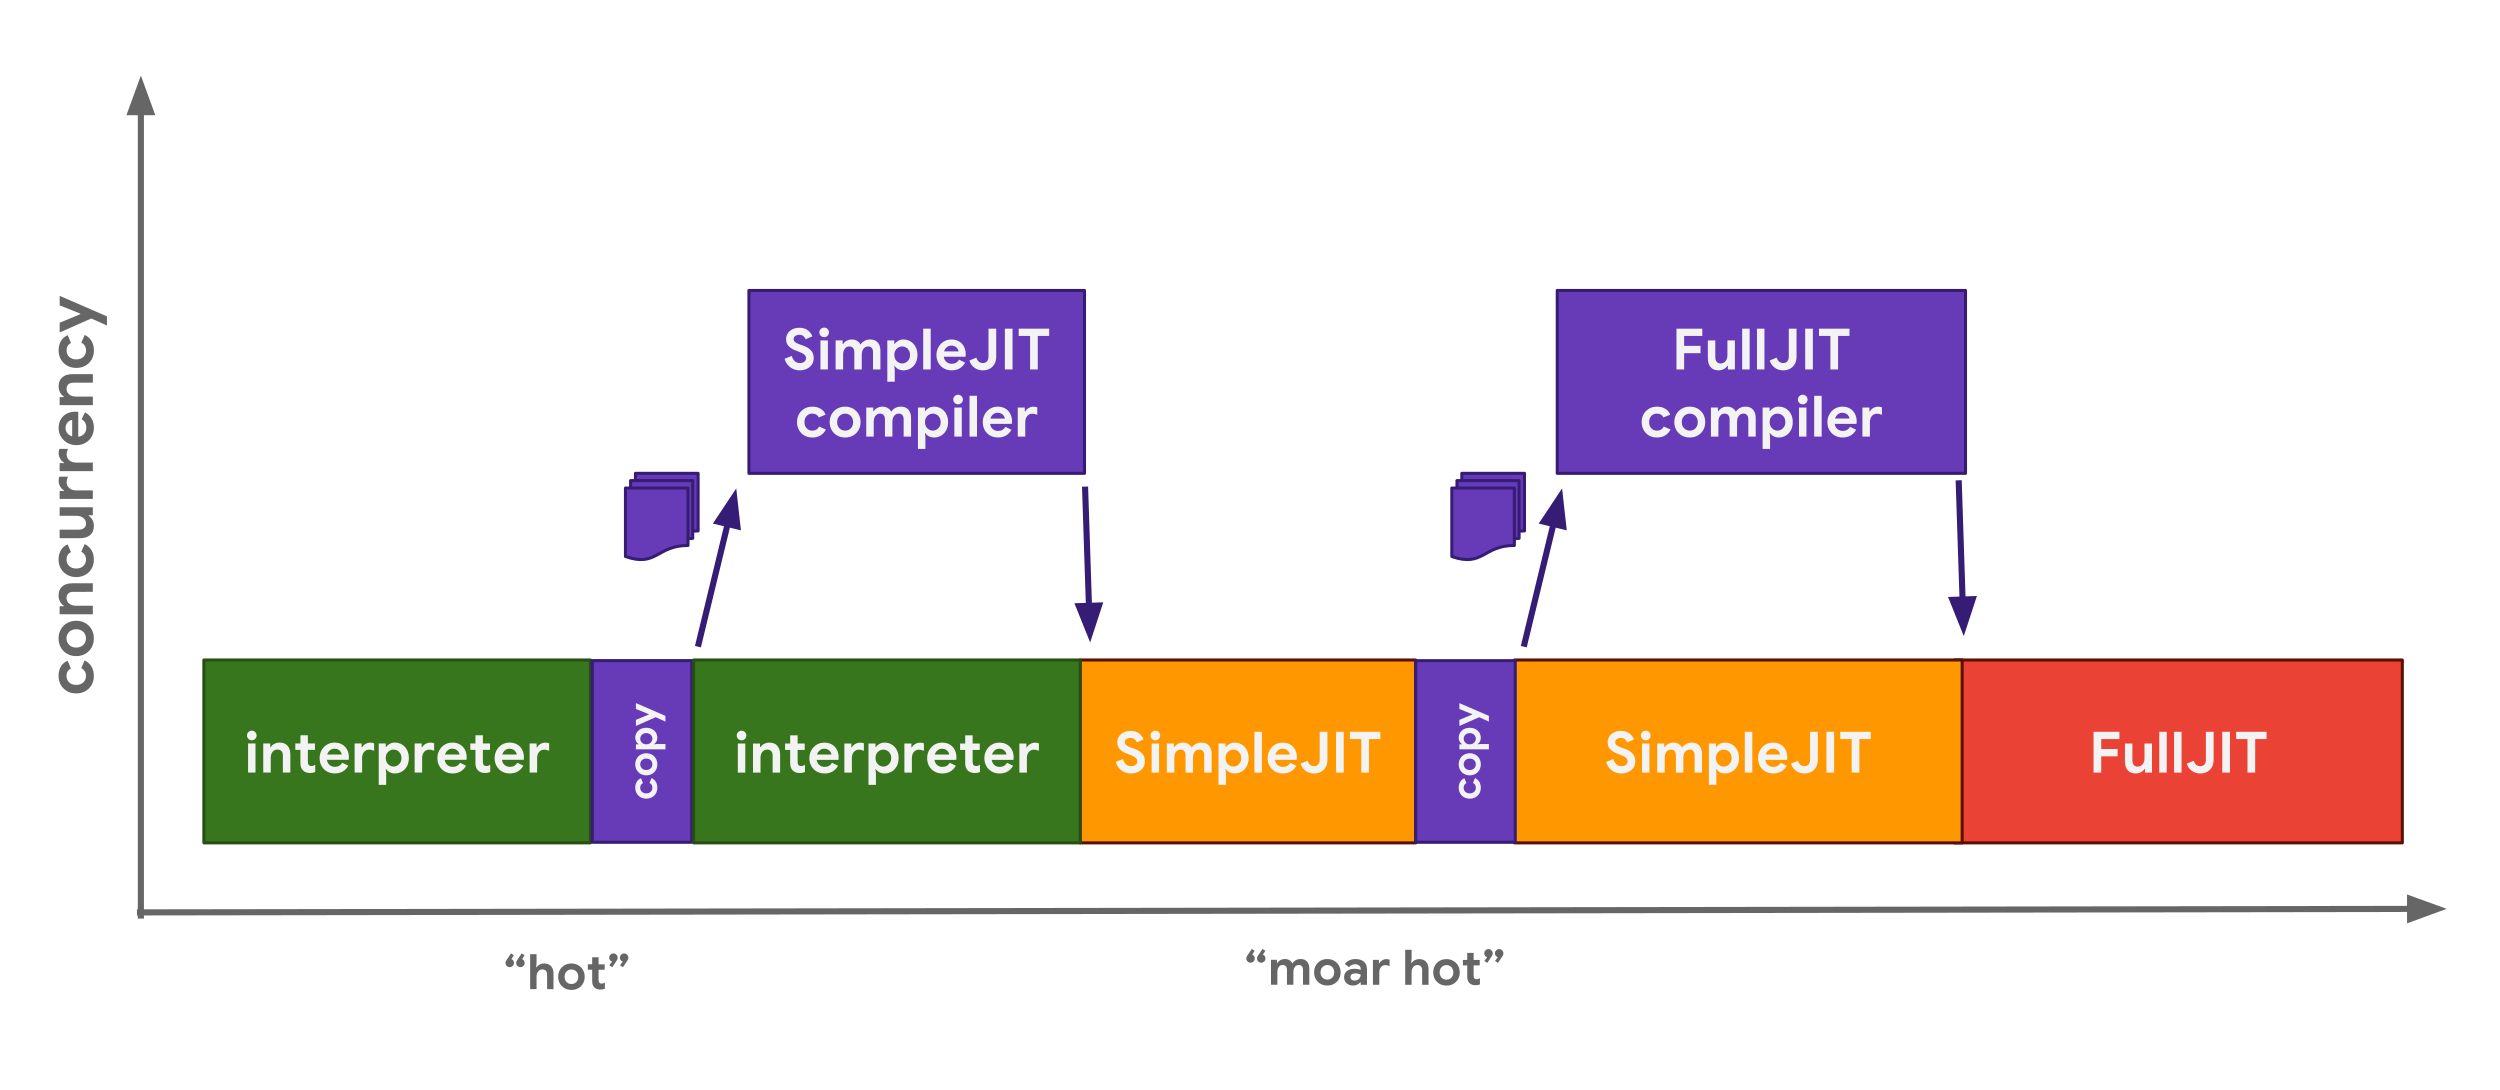 <svg viewBox="0 0 818.898 357.071" fill="none" stroke-linecap="square" stroke-miterlimit="10" xmlns="http://www.w3.org/2000/svg"><clipPath id="a"><path d="M0 0h818.898v357.07H0V0z"/></clipPath><g clip-path="url(#a)"><path d="M0 0h818.898v357.07H0z"/><path d="M0 294.743l.063-264.85h45.795l-.063 264.85z"/><path fill="#666" d="M30.739 221.417q0 1.641-.735 2.953-.735 1.297-2.063 2.032-1.329.734-2.985.734-1.672 0-2.968-.734-1.313-.735-2.062-2.032-.75-1.312-.75-2.953 0-1.812.782-3.109.782-1.313 2.204-1.875l1.062 2.547q-1.438.687-1.438 2.437 0 1.282.874 2.11.86.812 2.297.812 1.453 0 2.328-.812.875-.828.876-2.11 0-1.765-1.547-2.562l1.11-2.531q1.438.703 2.234 2 .781 1.296.78 3.093zm.003-12.299q0 1.672-.751 3-.766 1.328-2.079 2.063-1.312.734-2.953.734-1.625 0-2.937-.734-1.328-.735-2.078-2.063-.765-1.328-.765-3t.767-2.984q.75-1.328 2.078-2.063 1.313-.734 2.938-.734 1.64 0 2.953.734 1.312.735 2.077 2.063.75 1.312.75 2.984zm-2.578 0q0-.812-.375-1.5-.39-.687-1.11-1.094-.733-.406-1.718-.406-.969 0-1.687.406-.72.407-1.094 1.094-.391.688-.391 1.5 0 .797.39 1.485.375.687 1.093 1.109.719.406 1.688.406.953 0 1.703-.406.734-.422 1.125-1.11.375-.687.376-1.484zm-8.64-7.914l.002-2.625h1.359v-.171q-.781-.5-1.234-1.391-.469-.89-.468-1.938 0-1.968 1.203-2.984 1.188-1.031 3.25-1.031h6.766v2.797H23.98q-1.047 0-1.61.53-.578.532-.578 1.5 0 1.126.874 1.83.86.687 2.188.687H30.4l-.001 2.796H19.525zm11.224-17.9q0 1.64-.735 2.953-.735 1.297-2.063 2.031-1.328.735-2.985.735-1.672 0-2.968-.735-1.313-.734-2.062-2.031-.75-1.313-.75-2.953 0-1.813.782-3.11.782-1.312 2.204-1.875l1.062 2.547q-1.438.688-1.438 2.438 0 1.281.874 2.11.86.812 2.297.812 1.453 0 2.328-.813.875-.828.876-2.11 0-1.765-1.546-2.562l1.11-2.53q1.437.702 2.233 2 .781 1.296.78 3.093zm.003-11.034q-.001 1.969-1.22 3-1.219 1.016-3.39 1.016h-6.61v-2.797h6.266q1.11 0 1.75-.531.625-.531.626-1.406 0-1.188-.875-1.891-.875-.703-2.219-.703h-5.546v-2.797h10.875v2.625h-1.36v.172q.781.484 1.25 1.375.453.875.453 1.937zm-11.217-8.838v-2.625h1.454v-.172q-.766-.406-1.266-1.25-.515-.86-.515-1.89 0-.75.235-1.36h2.797q-.204.578-.297.969-.11.39-.11.844 0 1.234.906 1.969.89.718 2.25.718h5.422l-.001 2.797H19.534zm.002-9.107V151.7h1.454v-.172q-.766-.406-1.266-1.25-.515-.86-.515-1.89 0-.75.235-1.36h2.797q-.203.578-.297.969-.11.39-.11.844 0 1.234.906 1.968.89.72 2.25.72h5.422l-.001 2.796H19.536zm11.222-14.217q0 1.625-.75 2.938-.75 1.297-2.064 2.031-1.312.735-2.953.735-1.547 0-2.875-.72-1.343-.734-2.124-2.015-.797-1.281-.796-2.86 0-1.687.735-2.89.719-1.219 1.985-1.844 1.25-.64 2.78-.64.5 0 .938.062l-.002 8.172q1.313-.219 1.985-1.031.657-.828.657-1.969 0-.969-.406-1.656-.422-.688-1.125-1.094l1.11-2.265q2.906 1.656 2.905 5.046zm-7.109-2.578q-.5.047-1 .375-.515.328-.844.922-.328.578-.328 1.375 0 1 .593 1.719.578.703 1.578 1.031l.001-5.422zm-4.108-4.832v-2.625h1.36v-.172q-.78-.5-1.234-1.39-.468-.89-.468-1.938 0-1.969 1.204-2.984 1.187-1.031 3.25-1.031h6.766l-.001 2.796h-6.422q-1.047 0-1.61.532-.578.53-.578 1.5 0 1.125.875 1.828.859.687 2.187.687h5.547v2.797H19.54zm11.223-17.9q0 1.64-.735 2.953-.735 1.297-2.063 2.031-1.328.734-2.984.734-1.672 0-2.969-.734-1.312-.734-2.062-2.031-.75-1.313-.75-2.953.001-1.813.783-3.11.781-1.312 2.203-1.875l1.062 2.547q-1.438.688-1.438 2.438 0 1.28.875 2.109.859.812 2.296.812 1.453 0 2.329-.812.875-.828.875-2.11 0-1.765-1.546-2.562l1.11-2.531q1.437.703 2.234 2 .78 1.297.78 3.094zm-.857-10.487l-10.36 4.578v-3.172l6.767-2.812v-.172l-6.765-2.719v-3.11l15.483 6.72v3l-5.125-2.313z"/><path fill="#38761d" d="M66.782 216.181h126.614v59.906H66.782z" fill-rule="evenodd"/><path stroke="#274e13" stroke-linejoin="round" stroke-linecap="butt" d="M66.782 216.181h126.614v59.906H66.782z"/><path fill="#f3f3f3" d="M82.491 242.491q-.656 0-1.125-.468-.468-.47-.468-1.11 0-.656.468-1.11.47-.468 1.125-.468.657 0 1.11.469.453.453.453 1.11 0 .64-.453 1.109-.453.468-1.11.468zm-1.234 1.047h2.438v9.516h-2.438v-9.516zm4.974 0h2.297v1.188h.156q.422-.688 1.203-1.078.797-.407 1.704-.407 1.718 0 2.609 1.047.906 1.047.906 2.86v5.906h-2.453v-5.61q0-.921-.469-1.421-.468-.5-1.297-.5-1 0-1.609.765-.594.766-.594 1.922v4.844h-2.453v-9.516zm15.316 9.672q-.703 0-1.297-.219-.594-.218-.969-.593-.875-.844-.875-2.391v-4.375h-1.672v-2.094h1.672v-2.687h2.438v2.687h2.328v2.094h-2.328v3.937q0 .72.312 1.047.266.297.907.297.343 0 .578-.094.234-.093.61-.328v2.391q-.798.328-1.704.328zm8.126.14q-1.421 0-2.562-.64-1.14-.656-1.781-1.797-.641-1.156-.641-2.594 0-1.359.625-2.53.64-1.173 1.75-1.86 1.125-.688 2.516-.688 1.468 0 2.53.641 1.063.625 1.61 1.734.563 1.094.563 2.438 0 .422-.063.828h-7.14q.187 1.125.906 1.719.719.593 1.719.593.843 0 1.453-.359.61-.375.953-.984l1.984.968q-1.453 2.532-4.422 2.532zm2.25-6.202q-.03-.454-.328-.891-.281-.438-.797-.719-.515-.297-1.203-.297-.875 0-1.5.516-.625.5-.906 1.39h4.734zm4.233-3.61h2.297v1.266h.156q.36-.672 1.094-1.11.75-.437 1.64-.437.657 0 1.203.203v2.453q-.5-.187-.859-.265-.344-.094-.734-.094-1.078 0-1.719.781-.625.781-.625 1.984v4.735h-2.453v-9.516zm7.904 0h2.296v1.156h.141q.39-.609 1.14-1.03.75-.423 1.72-.423 1.28 0 2.328.641 1.062.64 1.656 1.797.594 1.156.594 2.625t-.594 2.625q-.594 1.14-1.656 1.781-1.047.64-2.329.64-.968 0-1.734-.406-.75-.406-1.125-1.03h-.14l.14 1.343v3.828h-2.437v-13.547zm4.859 7.563q.687 0 1.281-.36.61-.359.953-.984.36-.64.36-1.453 0-.828-.36-1.453-.343-.64-.953-.985-.594-.343-1.281-.343-.672 0-1.266.343-.593.344-.953.985-.344.625-.344 1.453 0 .812.344 1.453.36.625.953.984.594.36 1.266.36zm6.9-7.563h2.297v1.266h.157q.359-.672 1.093-1.11.75-.437 1.641-.437.656 0 1.203.203v2.453q-.5-.187-.86-.265-.343-.094-.734-.094-1.078 0-1.718.781-.625.781-.625 1.984v4.735h-2.453v-9.516zm12.436 9.813q-1.422 0-2.563-.64-1.14-.657-1.781-1.798-.64-1.156-.64-2.594 0-1.359.624-2.53.64-1.173 1.75-1.86 1.125-.688 2.516-.688 1.469 0 2.531.641 1.063.625 1.61 1.734.562 1.094.562 2.438 0 .422-.063.828h-7.14q.187 1.125.906 1.719.719.593 1.719.593.844 0 1.453-.359.61-.375.953-.984l1.984.968q-1.453 2.532-4.421 2.532zm2.25-6.203q-.032-.454-.329-.891-.28-.438-.796-.719-.516-.297-1.204-.297-.875 0-1.5.516-.625.5-.906 1.39h4.735zm8.373 6.062q-.704 0-1.297-.219-.594-.218-.969-.593-.875-.844-.875-2.391v-4.375h-1.672v-2.094h1.672v-2.687h2.437v2.687h2.329v2.094h-2.329v3.937q0 .72.313 1.047.266.297.906.297.344 0 .578-.094.235-.093.61-.328v2.391q-.797.328-1.703.328zm8.126.14q-1.422 0-2.562-.64-1.141-.656-1.782-1.797-.64-1.156-.64-2.594 0-1.359.625-2.53.64-1.173 1.75-1.86 1.125-.688 2.515-.688 1.469 0 2.532.641 1.062.625 1.609 1.734.562 1.094.562 2.438 0 .422-.062.828h-7.14q.187 1.125.906 1.719.718.593 1.718.593.844 0 1.453-.359.61-.375.954-.984l1.984.968q-1.453 2.532-4.422 2.532zm2.25-6.202q-.031-.454-.328-.891-.281-.438-.797-.719-.516-.297-1.203-.297-.875 0-1.5.516-.625.5-.906 1.39h4.734zm4.232-3.61h2.297v1.266h.157q.359-.672 1.093-1.11.75-.437 1.641-.437.656 0 1.203.203v2.453q-.5-.187-.86-.265-.343-.094-.734-.094-1.078 0-1.718.781-.625.781-.625 1.984v4.735h-2.454v-9.516z"/><path fill="#ea4335" d="M640.255 216.192H786.9v59.905H640.255z" fill-rule="evenodd"/><path stroke="#5b0f00" stroke-linejoin="round" stroke-linecap="butt" d="M640.255 216.192H786.9v59.905H640.255z"/><path fill="#f3f3f3" d="M685.762 239.705h8.47v2.39h-5.954v3.25h5.36v2.391h-5.36v5.328h-2.516v-13.359zm13.784 13.656q-1.719 0-2.61-1.062-.89-1.063-.89-2.969v-5.781h2.438v5.484q0 .969.468 1.531.47.547 1.235.547 1.047 0 1.656-.765.61-.766.61-1.954v-4.843h2.453v9.515h-2.297v-1.187h-.157q-.421.687-1.203 1.094-.765.39-1.703.39zm7.738-13.656h2.453v13.36h-2.453v-13.36zm4.85 0h2.454v13.36h-2.454v-13.36zm8.585 13.656q-1.578 0-2.765-.86-1.188-.874-1.656-2.359l2.312-.953q.25.875.781 1.328.547.454 1.328.454.86 0 1.344-.547.5-.563.5-1.578v-9.141h2.531v9.125q0 1.453-.578 2.469-.578 1.015-1.578 1.547-.984.515-2.219.515zm7.207-13.656h2.515v13.36h-2.515v-13.36zm8.262 2.39h-3.734v-2.39h9.984v2.39h-3.734v10.97h-2.516v-10.97z"/><path fill="#673ab7" d="M510.088 95.14H643.82v59.905H510.088z" fill-rule="evenodd"/><path stroke="#351c75" stroke-linejoin="round" stroke-linecap="butt" d="M510.088 95.14H643.82v59.905H510.088z"/><path fill="#f3f3f3" d="M549.139 107.652h8.468v2.391h-5.953v3.25h5.36v2.39h-5.36v5.329h-2.515v-13.36zm13.784 13.657q-1.72 0-2.61-1.063-.89-1.062-.89-2.969v-5.78h2.437v5.484q0 .968.469 1.53.469.548 1.234.548 1.047 0 1.656-.766.61-.766.61-1.953v-4.844h2.453v9.516h-2.297v-1.188h-.156q-.422.688-1.203 1.094-.766.39-1.703.39zm7.737-13.657h2.453v13.36h-2.453v-13.36zm4.85 0h2.454v13.36h-2.453v-13.36zm8.586 13.657q-1.578 0-2.766-.86-1.187-.875-1.656-2.359l2.312-.953q.25.875.782 1.328.546.453 1.328.453.86 0 1.343-.547.5-.562.5-1.578v-9.14h2.532v9.124q0 1.454-.578 2.47-.579 1.015-1.579 1.546-.984.516-2.218.516zm7.206-13.657h2.515v13.36h-2.515v-13.36zm8.263 2.391h-3.735v-2.39h9.985v2.39h-3.735v10.969h-2.515v-10.969zm6.735 10.969zm-63.552 22.297q-1.438 0-2.578-.64-1.14-.642-1.782-1.798-.64-1.156-.64-2.61 0-1.468.64-2.609.641-1.14 1.782-1.796 1.14-.657 2.578-.657 1.578 0 2.719.688 1.14.672 1.64 1.922l-2.234.937q-.594-1.265-2.125-1.265-1.125 0-1.844.765-.719.766-.719 2.016 0 1.265.72 2.031.718.766 1.843.766 1.547 0 2.234-1.344l2.219.969q-.61 1.25-1.75 1.937-1.14.688-2.703.688zm10.768 0q-1.484 0-2.64-.657-1.157-.671-1.797-1.812-.641-1.156-.641-2.578t.64-2.578q.641-1.157 1.797-1.813 1.157-.672 2.641-.672 1.453 0 2.61.672 1.156.656 1.796 1.813.64 1.156.64 2.578t-.64 2.578q-.64 1.14-1.797 1.812-1.156.657-2.609.657zm0-2.25q.703 0 1.297-.328.61-.344.953-.985.36-.64.36-1.484t-.36-1.469q-.344-.64-.953-.969-.594-.343-1.297-.343-.719 0-1.312.343-.594.328-.97.97-.359.624-.359 1.468 0 .828.36 1.484.375.64.969.985.593.328 1.312.328zm6.911-7.563h2.297v1.188h.156q.438-.688 1.188-1.078.765-.407 1.703-.407 1 0 1.75.485.75.468 1.062 1.187.47-.734 1.282-1.203.812-.469 1.906-.469 1.625 0 2.469 1 .859 1 .859 2.688v6.125h-2.422v-5.672q0-.89-.422-1.375-.422-.484-1.172-.484-.953 0-1.53.75-.563.75-.563 1.984v4.797h-2.438v-5.672q0-.89-.437-1.375-.438-.484-1.235-.484-.906 0-1.453.75t-.547 1.984v4.797h-2.453v-9.516zm16.933 0h2.297v1.156h.141q.39-.609 1.14-1.03.75-.423 1.72-.423 1.28 0 2.327.641 1.063.64 1.657 1.797.593 1.156.593 2.625t-.593 2.625q-.594 1.14-1.657 1.781-1.046.64-2.328.64-.968 0-1.734-.406-.75-.406-1.125-1.03h-.14l.14 1.343v3.828h-2.438v-13.547zm4.86 7.563q.687 0 1.281-.36.61-.359.953-.984.36-.64.36-1.453 0-.828-.36-1.453-.344-.64-.953-.985-.594-.343-1.281-.343-.672 0-1.266.343-.594.344-.953.985-.344.625-.344 1.453 0 .812.344 1.453.36.625.953.984.594.36 1.266.36zm8.291-8.61q-.656 0-1.125-.468-.469-.47-.469-1.11 0-.656.469-1.11.469-.468 1.125-.468t1.11.469q.453.453.453 1.11 0 .64-.454 1.109-.453.468-1.109.468zm-1.234 1.047h2.437v9.516h-2.437v-9.516zm4.974-3.844h2.453v13.36h-2.453v-13.36zm9.32 13.657q-1.423 0-2.563-.64-1.14-.657-1.781-1.798-.641-1.156-.641-2.594 0-1.359.625-2.53.64-1.173 1.75-1.86 1.125-.688 2.516-.688 1.468 0 2.53.641 1.063.625 1.61 1.734.563 1.094.563 2.438 0 .422-.063.828h-7.14q.187 1.125.906 1.719.719.593 1.719.593.843 0 1.453-.359.61-.375.953-.984l1.984.968q-1.453 2.532-4.422 2.532zm2.25-6.203q-.032-.454-.329-.891-.281-.438-.797-.719-.515-.297-1.203-.297-.875 0-1.5.516-.625.5-.906 1.39h4.734zm4.232-3.61h2.297v1.266h.156q.36-.672 1.094-1.11.75-.437 1.64-.437.656 0 1.203.203v2.453q-.5-.187-.859-.265-.344-.094-.734-.094-1.079 0-1.72.781-.624.781-.624 1.984v4.735h-2.453v-9.516z"/><path fill="#673ab7" d="M193.998 275.887v-59.496h32.598v59.496z" fill-rule="evenodd"/><path stroke="#351c75" stroke-linejoin="round" stroke-linecap="butt" d="M193.998 275.887v-59.496h32.598v59.496z"/><path fill="#f3f3f3" d="M215.316 258.04q0 1.015-.453 1.827-.469.813-1.297 1.282-.828.453-1.875.453-1.031 0-1.844-.453-.828-.469-1.297-1.282-.469-.812-.469-1.828 0-1.14.5-1.953.485-.812 1.375-1.172l.657 1.594q-.907.438-.907 1.531 0 .797.547 1.313.547.515 1.438.515.906 0 1.453-.515.547-.516.547-1.313 0-1.109-.953-1.609l.687-1.578q.906.437 1.406 1.25.485.812.485 1.937zm0-7.7q0 1.062-.469 1.89-.484.813-1.297 1.282-.828.453-1.86.453-1 0-1.827-.453-.828-.469-1.297-1.282-.485-.828-.485-1.89 0-1.031.485-1.86.469-.828 1.297-1.28.828-.47 1.828-.47 1.031 0 1.86.47.812.452 1.296 1.28.469.829.469 1.86zm-1.625 0q0-.5-.235-.922-.234-.438-.687-.688-.453-.25-1.078-.25-.594 0-1.047.25-.453.25-.688.688-.25.422-.25.922 0 .515.25.937.235.422.688.688.453.265 1.047.265.61 0 1.078-.265.453-.266.687-.688.235-.422.235-.937zm-5.39-4.884v-1.641h.827v-.11q-.437-.28-.734-.812-.313-.531-.313-1.219 0-.922.47-1.672.452-.765 1.28-1.187.829-.422 1.86-.422 1.062 0 1.89.422.813.422 1.282 1.187.453.75.453 1.672 0 .688-.297 1.235-.297.531-.734.797v.109l.953-.11h2.734v1.75H208.3zm5.39-3.485q0-.484-.25-.906-.25-.438-.703-.688-.453-.25-1.047-.25-.578 0-1.031.25-.454.25-.704.688-.25.422-.25.906 0 .485.25.906.25.422.704.688.453.25 1.03.25.595 0 1.048-.25.453-.266.703-.688.25-.421.25-.906zm1.094-7.044l-6.485 2.86v-1.985l4.219-1.766v-.093l-4.219-1.703v-1.938l9.672 4.188v1.89l-3.187-1.453z"/><path d="M499.358 210.848l12.315-50.866"/><path stroke="#351c75" stroke-width="2" stroke-linejoin="round" stroke-linecap="butt" d="M499.358 210.848l9.491-39.203"/><path fill="#351c75" stroke="#351c75" stroke-width="2" stroke-linecap="butt" d="M512.06 172.422l-1.075-9.599-5.346 8.044z" fill-rule="evenodd"/><path d="M641.614 158.325l1.638 50.048"/><path stroke="#351c75" stroke-width="2" stroke-linejoin="round" stroke-linecap="butt" d="M641.614 158.325l1.246 38.054"/><path fill="#351c75" stroke="#351c75" stroke-width="2" stroke-linecap="butt" d="M639.558 196.487l3.598 8.963 3.005-9.179z" fill-rule="evenodd"/><path fill="#ff9800" d="M353.808 216.192h109.92v59.905h-109.92z" fill-rule="evenodd"/><path stroke="#5b0f00" stroke-linejoin="round" stroke-linecap="butt" d="M353.808 216.192h109.92v59.905h-109.92z"/><path fill="#f3f3f3" d="M370.46 253.361q-1.75 0-3.093-.984-1.344-.985-1.89-2.797l2.374-.938q.281 1.063.953 1.704.672.625 1.672.625.844 0 1.438-.407.593-.422.593-1.172t-.578-1.218q-.562-.485-2.015-1.016l-.813-.312q-1.297-.438-2.219-1.36-.906-.922-.906-2.328 0-1.047.547-1.906.547-.86 1.531-1.344.985-.5 2.235-.5 1.812 0 2.859.86 1.047.843 1.437 1.968l-2.218.938q-.219-.61-.735-1.032-.5-.421-1.312-.421-.813 0-1.344.39-.531.375-.531.985 0 .609.5 1.03.5.407 1.656.798l.844.281q1.734.61 2.656 1.594.922.968.922 2.547 0 1.312-.672 2.218-.672.907-1.734 1.36-1.047.437-2.157.437zm8.005-10.86q-.657 0-1.125-.468-.47-.469-.47-1.11 0-.656.47-1.109.468-.468 1.125-.468.656 0 1.109.468.453.453.453 1.11 0 .64-.453 1.11-.453.468-1.11.468zm-1.235 1.048h2.438v9.515h-2.438v-9.515zm4.974 0h2.297v1.187h.157q.437-.687 1.187-1.078.766-.406 1.703-.406 1 0 1.75.484.75.469 1.063 1.188.468-.735 1.281-1.203.812-.47 1.906-.47 1.625 0 2.469 1 .86 1 .86 2.688v6.125h-2.423v-5.672q0-.89-.421-1.375-.422-.484-1.172-.484-.953 0-1.532.75-.562.75-.562 1.984v4.797h-2.438v-5.672q0-.89-.437-1.375-.438-.484-1.234-.484-.907 0-1.454.75-.546.75-.546 1.984v4.797h-2.454v-9.515zm16.934 0h2.297v1.156h.14q.391-.61 1.141-1.031.75-.422 1.719-.422 1.281 0 2.328.64 1.062.641 1.656 1.797.594 1.157.594 2.625 0 1.47-.594 2.625-.594 1.141-1.656 1.782-1.047.64-2.328.64-.969 0-1.735-.406-.75-.406-1.125-1.031h-.14l.14 1.343v3.829h-2.437v-13.547zm4.86 7.562q.687 0 1.28-.36.61-.359.954-.984.359-.64.359-1.453 0-.828-.36-1.453-.343-.64-.953-.984-.593-.344-1.28-.344-.673 0-1.266.344-.594.344-.954.984-.343.625-.343 1.453 0 .813.343 1.453.36.625.954.985.593.36 1.265.36zm6.9-11.406h2.453v13.36h-2.453v-13.36zm9.32 13.656q-1.423 0-2.563-.64-1.14-.657-1.782-1.797-.64-1.157-.64-2.594 0-1.36.625-2.531.64-1.172 1.75-1.86 1.125-.687 2.515-.687 1.47 0 2.532.64 1.062.625 1.61 1.735.562 1.094.562 2.437 0 .422-.063.828h-7.14q.187 1.125.906 1.72.718.593 1.718.593.844 0 1.454-.36.609-.374.953-.984l1.984.969q-1.453 2.531-4.422 2.531zm2.25-6.203q-.032-.453-.329-.89-.281-.438-.797-.72-.515-.296-1.203-.296-.875 0-1.5.515-.625.5-.906 1.391h4.734zm7.966 6.203q-1.578 0-2.766-.86-1.187-.874-1.656-2.359l2.313-.953q.25.875.78 1.328.548.454 1.329.454.86 0 1.344-.547.5-.563.5-1.578v-9.141h2.531v9.125q0 1.453-.578 2.469-.578 1.015-1.578 1.547-.985.515-2.219.515zm7.206-13.656h2.516v13.36h-2.516v-13.36zm8.263 2.39h-3.735v-2.39h9.985v2.39h-3.735v10.97h-2.515v-10.97z"/><path fill="#ff9800" d="M496.075 216.192h146.646v59.905H496.075z" fill-rule="evenodd"/><path stroke="#5b0f00" stroke-linejoin="round" stroke-linecap="butt" d="M496.075 216.192h146.646v59.905H496.075z"/><path fill="#f3f3f3" d="M531.09 253.361q-1.75 0-3.093-.984-1.344-.985-1.891-2.797l2.375-.938q.281 1.063.953 1.704.672.625 1.672.625.844 0 1.438-.407.593-.422.593-1.172t-.578-1.218q-.562-.485-2.015-1.016l-.813-.312q-1.297-.438-2.219-1.36-.906-.922-.906-2.328 0-1.047.547-1.906.547-.86 1.531-1.344.985-.5 2.235-.5 1.812 0 2.859.86 1.047.843 1.437 1.968l-2.218.938q-.22-.61-.735-1.032-.5-.421-1.312-.421-.813 0-1.344.39-.531.375-.531.985 0 .609.5 1.03.5.407 1.656.798l.844.281q1.734.61 2.656 1.594.922.968.922 2.547 0 1.312-.672 2.218-.672.907-1.734 1.36-1.047.437-2.157.437zm8.005-10.86q-.657 0-1.125-.468-.47-.469-.47-1.11 0-.656.47-1.109.468-.468 1.125-.468.656 0 1.109.468.453.453.453 1.11 0 .64-.453 1.11-.453.468-1.11.468zm-1.235 1.048h2.438v9.515h-2.438v-9.515zm4.974 0h2.297v1.187h.157q.437-.687 1.187-1.078.766-.406 1.703-.406 1 0 1.75.484.75.469 1.063 1.188.468-.735 1.28-1.203.813-.47 1.907-.47 1.625 0 2.469 1 .86 1 .86 2.688v6.125h-2.423v-5.672q0-.89-.421-1.375-.422-.484-1.172-.484-.953 0-1.532.75-.562.75-.562 1.984v4.797h-2.438v-5.672q0-.89-.437-1.375-.438-.484-1.234-.484-.907 0-1.454.75-.546.75-.546 1.984v4.797h-2.454v-9.515zm16.934 0h2.297v1.156h.14q.39-.61 1.14-1.031.75-.422 1.72-.422 1.28 0 2.328.64 1.062.641 1.656 1.797.594 1.157.594 2.625 0 1.47-.594 2.625-.594 1.141-1.656 1.782-1.047.64-2.328.64-.97 0-1.735-.406-.75-.406-1.125-1.031h-.14l.14 1.343v3.829h-2.437v-13.547zm4.86 7.562q.687 0 1.28-.36.61-.359.954-.984.359-.64.359-1.453 0-.828-.36-1.453-.343-.64-.953-.984-.593-.344-1.28-.344-.673 0-1.266.344-.594.344-.954.984-.343.625-.343 1.453 0 .813.343 1.453.36.625.954.985.593.36 1.265.36zm6.9-11.406h2.453v13.36h-2.453v-13.36zm9.32 13.656q-1.423 0-2.563-.64-1.141-.657-1.782-1.797-.64-1.157-.64-2.594 0-1.36.625-2.531.64-1.172 1.75-1.86 1.125-.687 2.515-.687 1.47 0 2.532.64 1.062.625 1.609 1.735.562 1.094.562 2.437 0 .422-.062.828h-7.14q.187 1.125.906 1.72.718.593 1.718.593.844 0 1.453-.36.61-.374.954-.984l1.984.969q-1.453 2.531-4.422 2.531zm2.25-6.203q-.032-.453-.329-.89-.281-.438-.797-.72-.516-.296-1.203-.296-.875 0-1.5.515-.625.5-.906 1.391h4.734zm7.966 6.203q-1.578 0-2.766-.86-1.187-.874-1.656-2.359l2.313-.953q.25.875.78 1.328.548.454 1.329.454.86 0 1.344-.547.5-.563.5-1.578v-9.141h2.531v9.125q0 1.453-.578 2.469-.578 1.015-1.578 1.547-.985.515-2.219.515zm7.206-13.656h2.516v13.36h-2.516v-13.36zm8.263 2.39h-3.735v-2.39h9.985v2.39h-3.735v10.97h-2.515v-10.97z"/><path d="M110.304 303.982l150.804.094v28.252l-150.804-.094z"/><path fill="#666" d="M166.974 316.8q-.578 0-.984-.407-.406-.406-.406-.984 0-.282.093-.516.094-.234.313-.531l1.39-2.077.938.625-.813 1.25q.375.14.61.469.234.328.234.781 0 .578-.406.984-.39.406-.969.406zm3.5.002q-.578 0-.984-.407-.406-.406-.406-.984 0-.282.093-.516.094-.234.313-.53l1.39-2.078.938.625-.813 1.25q.375.14.61.469.234.328.234.781 0 .579-.406.985-.39.406-.969.405zm3.183-4.248l2.094.001v2.891l-.14 1.422h.14q.344-.578 1.016-.921.672-.36 1.453-.359 1.5.001 2.281.892.797.891.797 2.454v5.078l-2.094-.001v-4.813q0-.781-.422-1.219-.422-.437-1.125-.438-.843 0-1.375.671-.531.672-.531 1.656v4.14h-2.094v-11.454zm13.523 11.712q-1.266-.001-2.25-.564t-1.547-1.548q-.547-.985-.547-2.22 0-1.218.547-2.202.563-1 1.547-1.561.984-.578 2.25-.577 1.25 0 2.234.58 1 .563 1.547 1.563.563.985.563 2.203 0 1.235-.563 2.219-.547.984-1.547 1.546-.984.562-2.234.56zm0-1.938q.61 0 1.125-.28.516-.281.812-.828.313-.547.313-1.28 0-.72-.313-1.267-.296-.547-.812-.828-.516-.298-1.125-.298-.61 0-1.125.296-.5.281-.813.828-.312.547-.312 1.265 0 .719.312 1.282.313.547.813.828.516.282 1.125.282zm9.496 1.819q-.61 0-1.125-.173-.515-.188-.828-.516-.75-.72-.75-2.047v-3.766h-1.422v-1.782h1.422v-2.312l2.094.002v2.312l2 .001v1.782l-2-.002v3.391q0 .61.265.89.235.25.782.251.297 0 .5-.078t.515-.265v2.047q-.687.265-1.453.265zm2.907-7.952l.922-1.233q-.422-.11-.688-.454-.265-.36-.265-.797 0-.578.406-.984.406-.422.984-.421.578 0 .97.422.405.407.405.985 0 .281-.093.515-.094.235-.297.531l-1.39 2.062-.954-.626zm3.5.003l.922-1.234q-.422-.11-.688-.454-.265-.36-.265-.797 0-.578.406-.984.406-.421.984-.421t.97.422q.405.407.405.985 0 .281-.093.516-.094.234-.297.53l-1.39 2.062-.954-.625z"/><path d="M374.953 302.538l150.803.095v28.252l-150.803-.095z"/><path fill="#666" d="M409.639 315.343q-.579 0-.985-.407t-.406-.985q0-.281.094-.515.093-.235.312-.531l1.39-2.078.938.626-.812 1.25q.375.14.61.468.234.329.234.782 0 .578-.407.984-.39.406-.969.406zm3.5.002q-.579 0-.985-.407t-.406-.985q0-.28.094-.515.093-.235.312-.531l1.39-2.078.938.626-.812 1.25q.375.14.61.469.234.328.234.781 0 .578-.407.984-.39.406-.969.406zm3.183-.951h1.953v1.017h.14q.375-.594 1.016-.937.656-.344 1.453-.343.875 0 1.516.423.64.406.906 1.032.406-.64 1.094-1.047.703-.405 1.64-.405 1.39.001 2.11.86.734.86.734 2.314v5.25l-2.078-.001v-4.86q0-.765-.36-1.188-.359-.422-1-.422-.812 0-1.296.655-.485.64-.485 1.703v4.11l-2.11-.002v-4.86q0-.765-.374-1.187-.375-.422-1.063-.422-.765 0-1.234.655-.469.64-.469 1.703v4.11l-2.093-.002v-8.156zm18.466 8.418q-1.265-.001-2.25-.564-.984-.563-1.547-1.548-.547-.985-.547-2.22 0-1.218.547-2.202.563-1 1.547-1.562.985-.577 2.25-.576 1.25 0 2.235.58 1 .562 1.546 1.563.563.984.563 2.203 0 1.234-.563 2.219-.546.984-1.546 1.545-.985.562-2.235.562zm0-1.938q.61 0 1.125-.28.516-.281.813-.828.312-.547.312-1.281 0-.719-.312-1.266-.297-.547-.813-.829-.515-.297-1.125-.297t-1.125.296q-.5.28-.812.828-.313.546-.313 1.265 0 .719.313 1.281.312.548.812.83.516.28 1.125.281zm8.434 1.943q-1.297-.001-2.125-.752-.828-.766-.828-2 0-.813.422-1.437.437-.625 1.187-.953.75-.343 1.672-.342 1.266 0 2.156.376v-.36q0-.671-.515-1.078-.5-.422-1.344-.423-.578 0-1.11.265-.53.266-.89.687l-1.344-1.047q.594-.766 1.485-1.187.906-.421 1.953-.42 1.875 0 2.843.876.985.86.985 2.516v5.032l-2.063-.002v-.828h-.125q-.375.469-.984.78-.594.297-1.375.297zm.5-1.625q.906 0 1.437-.577.547-.594.547-1.375-.812-.39-1.718-.391-1.625-.001-1.625 1.217 0 .5.343.813.36.313 1.016.313zm5.992-6.777h1.953v1.079h.14q.297-.562.938-.937.64-.39 1.406-.39.563 0 1.031.189v2.093q-.437-.156-.734-.235-.297-.078-.625-.078-.938 0-1.484.67-.532.672-.532 1.704v4.062l-2.093-.001v-8.156zm5.8 8.16zm4.776-11.45h2.093v2.891l-.14 1.422h.14q.344-.578 1.016-.921.672-.359 1.453-.358 1.5 0 2.281.892.797.89.797 2.453v5.078l-2.094-.001v-4.813q0-.78-.421-1.219-.422-.437-1.125-.438-.844 0-1.375.671-.532.672-.532 1.656v4.14h-2.093v-11.454zm13.522 11.711q-1.265 0-2.25-.564-.984-.563-1.547-1.548-.547-.984-.547-2.219 0-1.219.547-2.203.563-1 1.547-1.561.985-.578 2.25-.577 1.25 0 2.235.58 1 .563 1.546 1.563.563.985.563 2.204 0 1.234-.563 2.218-.546.984-1.546 1.546-.985.562-2.235.561zm0-1.938q.61 0 1.125-.28.516-.281.813-.828.312-.546.312-1.28 0-.72-.312-1.267-.297-.547-.813-.828-.515-.297-1.125-.298-.61 0-1.125.296-.5.281-.812.828-.313.547-.313 1.265 0 .72.313 1.282.312.547.812.829.516.281 1.125.281zm9.497 1.819q-.61 0-1.125-.173-.516-.187-.829-.516-.75-.719-.75-2.047v-3.766h-1.421v-1.782l1.421.001v-2.313l2.094.002v2.312l2 .002v1.78h-2v3.39q0 .61.266.891.234.25.781.25.297 0 .5-.077.203-.078.516-.266v2.047q-.688.265-1.453.265zm2.906-7.951l.922-1.234q-.422-.11-.687-.454-.266-.36-.266-.797 0-.578.406-.984.407-.422.985-.421.578 0 .968.422.407.407.407.985 0 .281-.094.516-.094.234-.297.53l-1.39 2.062-.954-.625zm3.5.002l.922-1.234q-.422-.11-.687-.454-.266-.36-.266-.797 0-.578.406-.984.407-.421.985-.42.578 0 .968.422.407.406.407.984 0 .281-.094.516-.094.234-.297.53l-1.39 2.062-.954-.625z"/><path fill="#673ab7" d="M245.317 95.142H355.24v59.905H245.317z" fill-rule="evenodd"/><path stroke="#351c75" stroke-linejoin="round" stroke-linecap="butt" d="M245.317 95.142H355.24v59.905H245.317z"/><path fill="#f3f3f3" d="M261.97 121.311q-1.75 0-3.094-.984-1.343-.984-1.89-2.797l2.375-.937q.281 1.062.953 1.703.672.625 1.672.625.844 0 1.437-.407.594-.421.594-1.171t-.578-1.22q-.563-.484-2.016-1.015l-.812-.312q-1.297-.438-2.219-1.36-.906-.922-.906-2.328 0-1.047.547-1.906.547-.86 1.53-1.344.985-.5 2.235-.5 1.813 0 2.86.86 1.047.843 1.437 1.968l-2.219.938q-.218-.61-.734-1.031-.5-.422-1.312-.422-.813 0-1.344.39-.531.375-.531.985t.5 1.031q.5.406 1.656.797l.844.281q1.734.61 2.656 1.594.922.969.922 2.547 0 1.312-.672 2.218-.672.907-1.735 1.36-1.046.437-2.156.437zm8.004-10.859q-.656 0-1.125-.469-.468-.469-.468-1.11 0-.655.468-1.109.47-.468 1.125-.468.657 0 1.11.468.453.454.453 1.11 0 .64-.453 1.11-.453.468-1.11.468zm-1.234 1.047h2.437v9.515h-2.437V111.5zm4.974 0h2.297v1.187h.156q.438-.687 1.188-1.078.765-.406 1.703-.406 1 0 1.75.484.75.47 1.062 1.188.47-.735 1.282-1.203.812-.469 1.906-.469 1.625 0 2.469 1 .86 1 .86 2.687v6.125h-2.423v-5.671q0-.891-.422-1.375-.422-.485-1.172-.485-.953 0-1.53.75-.563.75-.563 1.985v4.796h-2.438v-5.671q0-.891-.437-1.375-.438-.485-1.235-.485-.906 0-1.453.75t-.547 1.985v4.796h-2.453V111.5zm16.934 0h2.296v1.156h.141q.39-.61 1.14-1.031.75-.422 1.72-.422 1.28 0 2.328.64 1.062.641 1.656 1.797.594 1.157.594 2.625 0 1.47-.594 2.625-.594 1.141-1.656 1.782-1.047.64-2.329.64-.968 0-1.734-.406-.75-.406-1.125-1.031h-.14l.14 1.344v3.828h-2.437v-13.547zm4.859 7.562q.687 0 1.281-.359.61-.36.953-.984.36-.641.36-1.454 0-.828-.36-1.453-.343-.64-.953-.984-.594-.344-1.281-.344-.672 0-1.266.344-.593.344-.953.984-.344.625-.344 1.453 0 .813.344 1.454.36.625.953.984.594.36 1.266.36zm6.9-11.406h2.454v13.36h-2.454v-13.36zm9.32 13.656q-1.422 0-2.563-.64-1.14-.657-1.78-1.797-.641-1.156-.641-2.594 0-1.36.625-2.531.64-1.172 1.75-1.86 1.125-.687 2.515-.687 1.469 0 2.531.64 1.063.626 1.61 1.735.562 1.094.562 2.437 0 .422-.062.829h-7.14q.187 1.125.905 1.718.72.594 1.72.594.843 0 1.452-.36.61-.374.953-.984l1.985.97q-1.453 2.53-4.422 2.53zm2.25-6.203q-.031-.453-.328-.89-.281-.438-.797-.72-.516-.296-1.203-.296-.875 0-1.5.516-.625.5-.906 1.39h4.734zm7.967 6.203q-1.578 0-2.766-.859-1.187-.875-1.656-2.36l2.312-.953q.25.875.782 1.329.546.453 1.328.453.86 0 1.343-.547.5-.563.5-1.578v-9.14h2.532v9.124q0 1.453-.578 2.469-.579 1.015-1.579 1.547-.984.515-2.218.515zm7.206-13.656h2.515v13.36h-2.515v-13.36zm8.263 2.39h-3.735v-2.39h9.985v2.39h-3.735v10.97h-2.515v-10.97zm6.735 10.97zm-78.076 22.296q-1.437 0-2.578-.64-1.14-.64-1.781-1.797-.641-1.156-.641-2.61 0-1.468.64-2.609.641-1.14 1.782-1.797 1.14-.656 2.578-.656 1.578 0 2.719.687 1.14.672 1.64 1.922l-2.234.938q-.594-1.266-2.125-1.266-1.125 0-1.844.766-.718.765-.718 2.015 0 1.266.718 2.032.719.765 1.844.765 1.547 0 2.234-1.343l2.22.968q-.61 1.25-1.75 1.938-1.141.687-2.704.687zm10.768 0q-1.484 0-2.64-.656-1.157-.672-1.797-1.812-.64-1.157-.64-2.579 0-1.421.64-2.578.64-1.156 1.797-1.812 1.156-.672 2.64-.672 1.453 0 2.61.672 1.156.656 1.796 1.812.641 1.157.641 2.578 0 1.422-.64 2.579-.641 1.14-1.797 1.812-1.157.656-2.61.656zm0-2.25q.703 0 1.297-.328.61-.344.953-.984.36-.64.36-1.485 0-.843-.36-1.468-.344-.64-.953-.969-.594-.344-1.297-.344-.719 0-1.312.344-.594.328-.97.969-.358.625-.358 1.468 0 .829.359 1.485.375.64.969.984.593.328 1.312.328zm6.911-7.562h2.297v1.187h.156q.438-.687 1.188-1.078.766-.406 1.703-.406 1 0 1.75.484.75.47 1.063 1.188.468-.735 1.28-1.203.813-.469 1.907-.469 1.625 0 2.469 1 .86 1 .86 2.687v6.125H296v-5.671q0-.891-.422-1.375-.421-.485-1.171-.485-.954 0-1.532.75-.562.75-.562 1.985v4.796h-2.438v-5.671q0-.891-.437-1.375-.438-.485-1.235-.485-.906 0-1.453.75t-.547 1.985v4.796h-2.453V133.5zm16.934 0h2.297v1.156h.14q.39-.61 1.14-1.031.75-.422 1.72-.422 1.28 0 2.328.64 1.062.641 1.656 1.797.594 1.157.594 2.625 0 1.47-.594 2.625-.594 1.141-1.656 1.782-1.047.64-2.328.64-.97 0-1.735-.406-.75-.406-1.125-1.031h-.14l.14 1.344v3.828h-2.437v-13.547zm4.859 7.562q.688 0 1.281-.359.61-.36.953-.984.36-.641.36-1.454 0-.828-.36-1.453-.343-.64-.953-.984-.593-.344-1.281-.344-.672 0-1.266.344-.593.344-.953.984-.343.625-.343 1.453 0 .813.343 1.454.36.625.953.984.594.36 1.266.36zm8.291-8.609q-.656 0-1.125-.469t-.469-1.11q0-.655.47-1.109.468-.468 1.124-.468.656 0 1.11.468.453.454.453 1.11 0 .64-.453 1.11-.454.468-1.11.468zm-1.234 1.047h2.437v9.515h-2.437V133.5zm4.974-3.844h2.453v13.36h-2.453v-13.36zm9.32 13.656q-1.422 0-2.563-.64-1.14-.657-1.781-1.797-.64-1.156-.64-2.594 0-1.36.624-2.531.64-1.172 1.75-1.86 1.125-.687 2.516-.687 1.468 0 2.53.64 1.063.626 1.61 1.735.563 1.094.563 2.437 0 .422-.063.829h-7.14q.187 1.125.906 1.718.719.594 1.719.594.843 0 1.453-.36.61-.374.953-.984l1.984.97q-1.453 2.53-4.422 2.53zm2.25-6.203q-.032-.453-.329-.89-.28-.438-.797-.72-.515-.296-1.203-.296-.875 0-1.5.516-.625.5-.906 1.39h4.734zm4.232-3.61h2.297v1.266h.156q.36-.671 1.094-1.109.75-.437 1.64-.437.657 0 1.204.203v2.453q-.5-.188-.86-.266-.344-.094-.734-.094-1.078 0-1.719.782-.625.781-.625 1.984v4.734h-2.453V133.5z"/><path d="M228.849 210.85l12.315-50.867"/><path stroke="#351c75" stroke-width="2" stroke-linejoin="round" stroke-linecap="butt" d="M228.849 210.85l9.491-39.204"/><path fill="#351c75" stroke="#351c75" stroke-width="2" stroke-linecap="butt" d="M241.55 172.423l-1.074-9.598-5.347 8.044z" fill-rule="evenodd"/><path d="M355.452 160.392l1.637 50.048"/><path stroke="#351c75" stroke-width="2" stroke-linejoin="round" stroke-linecap="butt" d="M355.452 160.392l1.245 38.054"/><path fill="#351c75" stroke="#351c75" stroke-width="2" stroke-linecap="butt" d="M353.395 198.554l3.599 8.963 3.005-9.179z" fill-rule="evenodd"/><path fill="#38761d" d="M227.206 216.192h126.615v59.905H227.206z" fill-rule="evenodd"/><path stroke="#274e13" stroke-linejoin="round" stroke-linecap="butt" d="M227.206 216.192h126.615v59.905H227.206z"/><path fill="#f3f3f3" d="M242.916 242.502q-.657 0-1.125-.469-.47-.469-.47-1.11 0-.656.47-1.109.468-.468 1.125-.468.656 0 1.109.468.453.453.453 1.11 0 .64-.453 1.11-.453.468-1.11.468zm-1.235 1.047h2.438v9.515h-2.438v-9.515zm4.974 0h2.297v1.187h.157q.421-.687 1.203-1.078.797-.406 1.703-.406 1.719 0 2.61 1.047.905 1.047.905 2.86v5.905h-2.453v-5.609q0-.922-.468-1.422-.47-.5-1.297-.5-1 0-1.61.766-.593.765-.593 1.922v4.843h-2.454v-9.515zm15.316 9.672q-.703 0-1.297-.22-.593-.218-.968-.593-.875-.844-.875-2.39v-4.376h-1.672v-2.093h1.672v-2.688h2.437v2.688h2.328v2.093h-2.328v3.938q0 .719.313 1.047.265.297.906.297.344 0 .578-.094.234-.094.61-.328v2.39q-.798.329-1.704.329zm8.127.14q-1.422 0-2.563-.64-1.14-.657-1.781-1.797-.64-1.157-.64-2.594 0-1.36.624-2.531.64-1.172 1.75-1.86 1.125-.687 2.516-.687 1.469 0 2.531.64 1.063.625 1.61 1.735.562 1.094.562 2.437 0 .422-.062.828h-7.141q.187 1.125.906 1.72.719.593 1.719.593.844 0 1.453-.36.61-.374.953-.984l1.985.969q-1.454 2.531-4.422 2.531zm2.25-6.203q-.032-.453-.328-.89-.282-.438-.797-.72-.516-.296-1.203-.296-.875 0-1.5.515-.625.5-.907 1.391h4.735zm4.232-3.61h2.297v1.266h.156q.36-.672 1.094-1.109.75-.438 1.64-.438.657 0 1.204.204v2.453q-.5-.188-.86-.266-.343-.094-.734-.094-1.078 0-1.719.782-.625.78-.625 1.984v4.734h-2.453v-9.515zm7.904 0h2.297v1.157h.14q.391-.61 1.141-1.031.75-.422 1.719-.422 1.281 0 2.328.64 1.062.641 1.656 1.797.594 1.157.594 2.625 0 1.47-.594 2.625-.594 1.141-1.656 1.782-1.047.64-2.328.64-.969 0-1.735-.406-.75-.406-1.125-1.031h-.14l.14 1.343v3.829h-2.437v-13.547zm4.86 7.563q.687 0 1.28-.36.61-.359.954-.984.359-.64.359-1.453 0-.828-.36-1.453-.343-.64-.953-.984-.593-.344-1.28-.344-.673 0-1.266.344-.594.344-.954.984-.343.625-.343 1.453 0 .813.343 1.453.36.625.954.985.593.36 1.265.36zm6.9-7.562h2.297v1.265h.156q.36-.672 1.094-1.109.75-.438 1.64-.438.657 0 1.203.204v2.453q-.5-.188-.859-.266-.344-.094-.734-.094-1.078 0-1.72.782-.624.78-.624 1.984v4.734h-2.453v-9.515zm12.435 9.812q-1.422 0-2.563-.64-1.14-.657-1.781-1.797-.64-1.157-.64-2.594 0-1.36.624-2.531.641-1.172 1.75-1.86 1.125-.687 2.516-.687 1.469 0 2.531.64 1.063.625 1.61 1.735.562 1.094.562 2.437 0 .422-.062.828h-7.141q.188 1.125.906 1.72.719.593 1.719.593.844 0 1.453-.36.61-.374.953-.984l1.985.969q-1.453 2.531-4.422 2.531zm2.25-6.203q-.031-.453-.328-.89-.282-.438-.797-.72-.516-.296-1.203-.296-.875 0-1.5.515-.625.5-.907 1.391h4.735zm8.373 6.063q-.703 0-1.297-.22-.594-.218-.969-.593-.875-.844-.875-2.39v-4.376h-1.672v-2.093h1.672v-2.688h2.438v2.688h2.328v2.093h-2.328v3.938q0 .719.312 1.047.266.297.907.297.343 0 .578-.094.234-.094.609-.328v2.39q-.797.329-1.703.329zm8.126.14q-1.422 0-2.562-.64-1.14-.657-1.781-1.797-.641-1.157-.641-2.594 0-1.36.625-2.531.64-1.172 1.75-1.86 1.125-.687 2.516-.687 1.468 0 2.53.64 1.063.625 1.61 1.735.563 1.094.563 2.437 0 .422-.063.828h-7.14q.187 1.125.906 1.72.719.593 1.719.593.843 0 1.453-.36.61-.374.953-.984l1.984.969q-1.453 2.531-4.422 2.531zm2.25-6.203q-.03-.453-.328-.89-.281-.438-.797-.72-.515-.296-1.203-.296-.875 0-1.5.515-.625.5-.906 1.391h4.734zm4.233-3.61h2.297v1.266h.156q.36-.672 1.094-1.109.75-.438 1.64-.438.657 0 1.203.204v2.453q-.5-.188-.859-.266-.344-.094-.734-.094-1.078 0-1.72.782-.624.78-.624 1.984v4.734h-2.453v-9.515z"/><path fill="#673ab7" d="M463.73 275.892v-59.496h32.598v59.496z" fill-rule="evenodd"/><path stroke="#351c75" stroke-linejoin="round" stroke-linecap="butt" d="M463.73 275.892v-59.496h32.598v59.496z"/><path fill="#f3f3f3" d="M485.048 258.045q0 1.015-.453 1.828-.47.812-1.297 1.28-.828.454-1.875.454-1.032 0-1.844-.453-.828-.469-1.297-1.281-.469-.813-.469-1.828 0-1.141.5-1.954.485-.812 1.375-1.171l.657 1.593q-.907.438-.907 1.532 0 .796.547 1.312t1.438.516q.906 0 1.453-.516t.547-1.312q0-1.11-.953-1.61l.687-1.578q.906.438 1.406 1.25.485.813.485 1.938zm0-7.7q0 1.063-.469 1.89-.484.813-1.297 1.282-.828.453-1.86.453-1 0-1.827-.453-.829-.469-1.297-1.281-.485-.828-.485-1.891 0-1.031.485-1.86.468-.827 1.297-1.28.828-.47 1.828-.47 1.031 0 1.86.47.812.453 1.296 1.28.469.829.469 1.86zm-1.625 0q0-.5-.235-.922-.234-.437-.687-.687-.453-.25-1.078-.25-.594 0-1.047.25-.453.25-.688.687-.25.422-.25.922 0 .516.25.938.235.421.688.687.453.266 1.047.266.61 0 1.078-.266.453-.266.687-.687.235-.422.235-.938zm-5.39-4.884v-1.64h.827v-.11q-.437-.281-.734-.813-.313-.531-.313-1.218 0-.922.47-1.672.452-.766 1.28-1.188.828-.422 1.86-.422 1.062 0 1.89.422.813.422 1.282 1.188.453.75.453 1.672 0 .687-.297 1.234-.297.531-.735.797v.11l.954-.11h2.734v1.75h-9.672zm5.39-3.485q0-.484-.25-.906-.25-.437-.703-.687-.454-.25-1.047-.25-.578 0-1.032.25-.453.25-.703.687-.25.422-.25.906 0 .485.25.907.25.422.703.687.454.25 1.032.25.593 0 1.047-.25.453-.265.703-.687.25-.422.25-.907zm1.093-7.044l-6.484 2.86v-1.985l4.219-1.765v-.094l-4.219-1.703v-1.938l9.672 4.188v1.89l-3.188-1.453z"/><path fill="#673ab7" d="M204.87 159.862h20.488v18.805c-10.243 0-10.243 7.236-20.488 3.618zm1.688 0v-2.438h20.348v18.923c-.773 0-1.548.131-1.548.131v-16.616zm1.586-2.438v-2.38h20.525v18.865c-.881 0-1.763.098-1.763.098v-16.583z" fill-rule="evenodd"/><path d="M204.87 159.862h20.488v18.805c-10.243 0-10.243 7.236-20.488 3.618zm1.688 0v-2.438h20.348v18.923c-.773 0-1.548.131-1.548.131m-17.214-19.054v-2.38h20.525v18.865c-.881 0-1.763.098-1.763.098"/><path d="M204.87 182.285c10.245 3.618 10.245-3.618 20.488-3.618v-2.189s.775-.13 1.548-.13v-2.34s.882-.099 1.763-.099v-18.864h-20.525v2.379h-1.586v2.438h-1.688z"/><path stroke="#351c75" stroke-linejoin="round" stroke-linecap="butt" d="M204.87 159.862h20.488v18.805c-10.243 0-10.243 7.236-20.488 3.618zm1.688 0v-2.438h20.348v18.923c-.773 0-1.548.131-1.548.131m-17.214-19.054v-2.38h20.525v18.865c-.881 0-1.763.098-1.763.098"/><path fill="#673ab7" d="M475.557 159.862h20.49v18.805c-10.245 0-10.245 7.236-20.49 3.618zm1.688 0v-2.438h20.35v18.923c-.774 0-1.549.131-1.549.131v-16.616zm1.587-2.438v-2.38h20.525v18.865c-.881 0-1.763.098-1.763.098v-16.583z" fill-rule="evenodd"/><path d="M475.557 159.862h20.49v18.805c-10.245 0-10.245 7.236-20.49 3.618zm1.688 0v-2.438h20.35v18.923c-.774 0-1.549.131-1.549.131m-17.214-19.054v-2.38h20.525v18.865c-.881 0-1.763.098-1.763.098"/><path d="M475.557 182.285c10.245 3.618 10.245-3.618 20.49-3.618v-2.189s.774-.13 1.547-.13v-2.34s.882-.099 1.763-.099v-18.864h-20.525v2.379h-1.587v2.438h-1.688z"/><path stroke="#351c75" stroke-linejoin="round" stroke-linecap="butt" d="M475.557 159.862h20.49v18.805c-10.245 0-10.245 7.236-20.49 3.618zm1.688 0v-2.438h20.35v18.923c-.774 0-1.549.131-1.549.131m-17.214-19.054v-2.38h20.525v18.865c-.881 0-1.763.098-1.763.098"/><path d="M46.144 299.892V24.742"/><path stroke="#666" stroke-width="2" stroke-linejoin="round" stroke-linecap="butt" d="M46.144 299.892V36.742"/><path fill="#666" stroke="#666" stroke-width="2" stroke-linecap="butt" d="M49.448 36.743l-3.304-9.076-3.303 9.076z" fill-rule="evenodd"/><path d="M45.858 298.864l755.59-1.166"/><path stroke="#666" stroke-width="2" stroke-linejoin="round" stroke-linecap="butt" d="M45.858 298.864l743.59-1.147"/><path fill="#666" stroke="#666" stroke-width="2" stroke-linecap="butt" d="M789.454 301.02l9.071-3.317-9.081-3.29z" fill-rule="evenodd"/></g></svg>